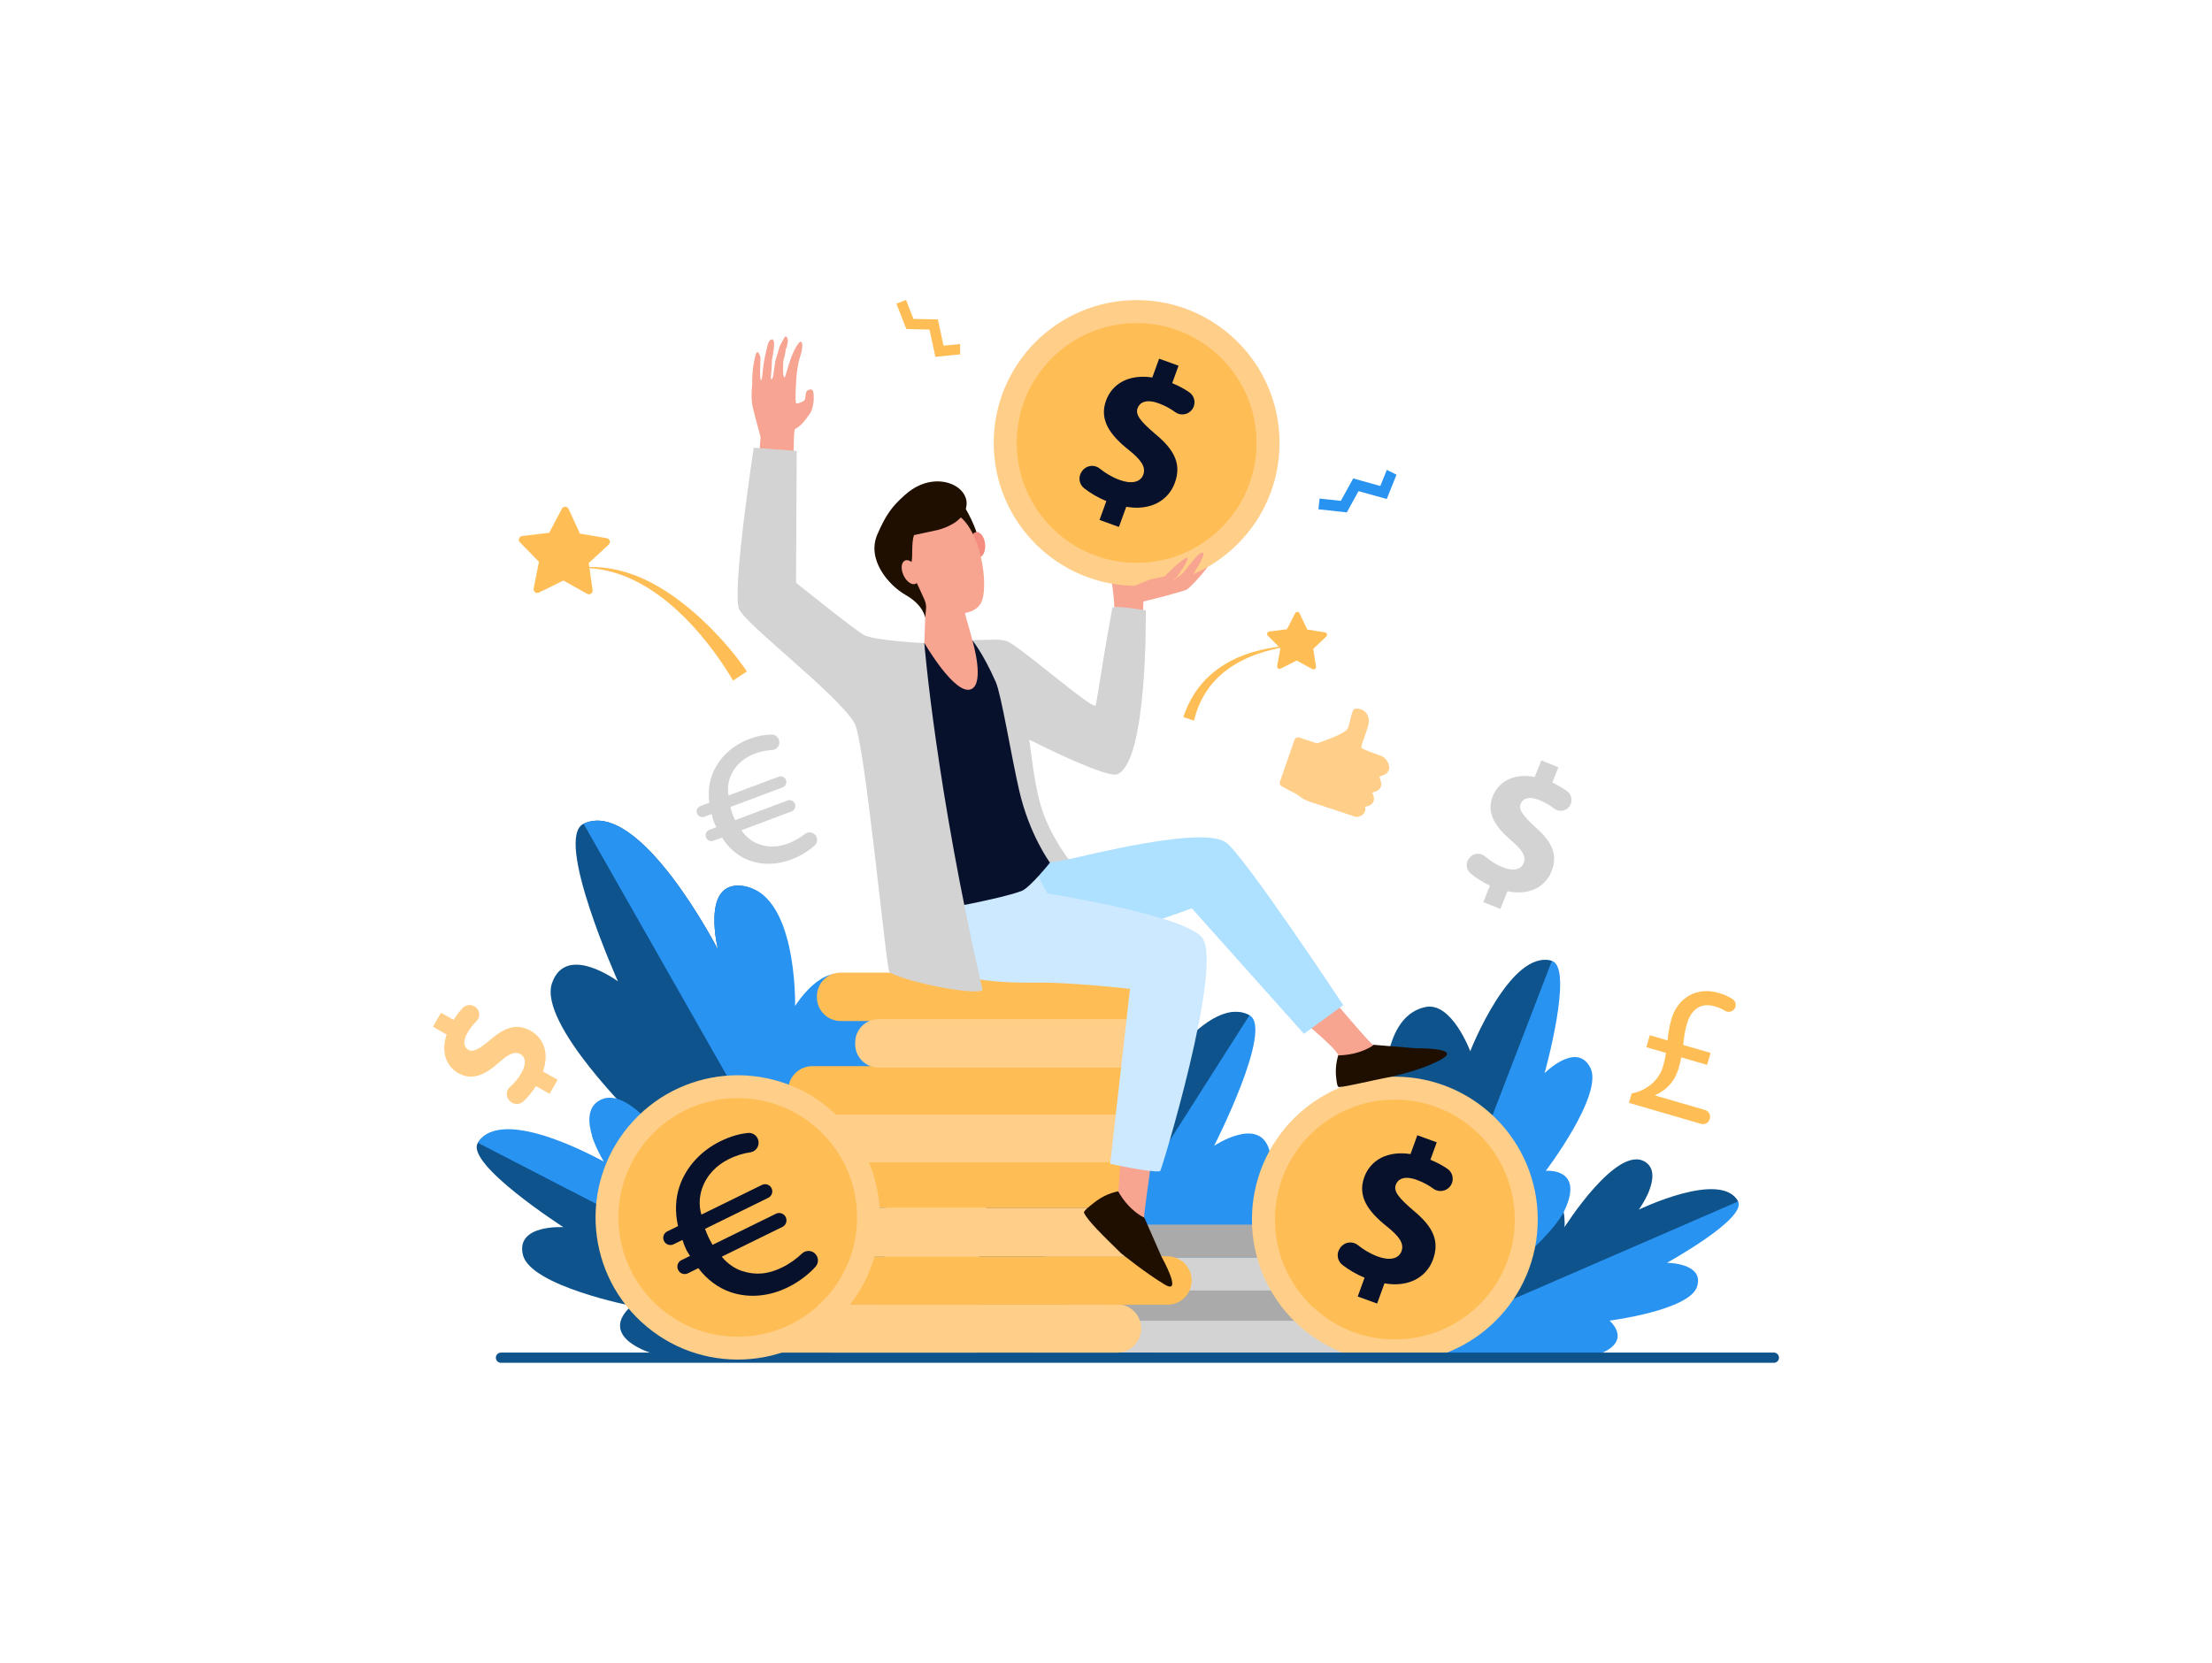 <svg xmlns="http://www.w3.org/2000/svg" xmlns:xlink="http://www.w3.org/1999/xlink" version="1.1" id="Layer_1" x="0px" y="0px" width="2660px" height="2000px" viewBox="0 0 2660 2000" enable-background="new 0 0 2660 2000" xml:space="preserve">
<path fill="#FFCE88" d="M660.92,1315.679l-16.381-9.289c-4.528,7.213-10.038,13.683-15.388,18.56  c-4.465,4.068-11.322,3.971-15.673-0.222l-0.524-0.506c-4.794-4.619-4.683-12.365,0.299-16.781  c5.075-4.501,10.001-10.129,13.828-16.876c5.572-9.828,5.593-18.705-1.304-22.614c-6.551-3.717-13.819-0.544-25.366,9.77  c-16.669,14.93-32.428,22.627-49.153,13.143c-15.173-8.604-21.009-26.041-14.167-46.543l-16.38-9.288l9.582-16.899l15.173,8.605  c3.836-6.111,7.598-10.787,11.192-14.446c4.392-4.47,11.581-4.528,16.093-0.179c4.665,4.497,4.687,11.972,0.026,16.475  c-3.493,3.375-7.286,7.844-10.737,13.93c-6.356,11.207-3.581,17.564,1.247,20.303c5.69,3.227,12.733-0.754,26.562-12.282  c18.877-16.411,33.054-19.31,48.571-10.51c15.347,8.702,22.291,26.996,14.494,48.78l17.588,9.974L660.92,1315.679z"/>
<path fill="#2993F2" d="M1448.827,1578.616c41.305-55.591,74.479-56.075,74.479-56.075s15.057-97.667,3.044-139.215  c-12.011-41.549-66.329-5.112-66.329-5.112s72.016-141.166,42.478-157.023c-55.019-29.536-141.685,120.201-141.685,120.201  s20.299-65.909-18.609-65.664c-58.676,0.368-63.751,151.486-63.751,151.486s-11.569-29.773-47.77-12.717  c-38.994,18.373-49.556,129.012-51.771,214.51h205.548C1413.867,1610.997,1437.889,1593.338,1448.827,1578.616"/>
<path fill="#0E538B" d="M1368.004,1329.354c0,0,2.415-75.104-36.493-74.859c-58.676,0.369-53.057,172.719-53.057,172.719  s-24.51-48.764-60.711-31.707c-39.732,18.721-44.45,141.007-42.894,233.5h68.281l259.368-407.816  C1447.479,1191.654,1368.004,1329.354,1368.004,1329.354"/>
<path fill="#2993F2" d="M1687.503,1624.125c0,0,187.312,21.567,232.684,5.675c45.372-15.892,15.326-41.302,15.326-41.302  s95.956-12.256,105.214-40.815c9.256-28.559-36.146-28.742-36.146-28.742s96.317-53.143,85.506-73.75  c-20.142-38.384-128.217,13.987-128.217,13.987s37.31-29.995,14.846-44.99c-33.877-22.614-95.582,62.291-95.582,62.291  s4.931-21.617-22.517-25.894C1809.37,1442.912,1687.503,1624.125,1687.503,1624.125"/>
<path fill="#0E538B" d="M1858.565,1434.632c27.447,4.277,22.568,41.848,22.568,41.848s63.817-101.272,97.694-78.659  c22.464,14.996-8.142,57.234-8.142,57.234s99.26-48.248,119.399-9.864l-384.649,166.927  C1719.56,1590.888,1812.565,1427.466,1858.565,1434.632"/>
<path fill="#2993F2" d="M1686.343,1626.852c0,0,170.446-118.594,194.968-170.73c24.521-52.138-22.438-47.793-22.438-47.793  s70.114-92.328,53.475-124.229c-16.641-31.901-54.931,6.761-54.931,6.761s35.465-126.979,8.766-135.043  c-49.731-15.021-98.382,145.777-98.382,145.777s-18.575-88.96-50.262-82.351c-47.786,9.969-0.105,141.49-0.105,141.49  s-14.098-42.842-40.807-22.969C1628.705,1373.423,1686.343,1626.852,1686.343,1626.852"/>
<path fill="#0E538B" d="M1630.001,1339.817c30.095-14.235,36.141-44.188,36.141-44.188s0.203-74.368,47.99-84.337  c31.687-6.61,53.87,53.137,53.87,53.137s48.449-123.632,98.181-108.612l-180.356,469.046  C1679.538,1594.958,1594.155,1356.775,1630.001,1339.817"/>
<path fill="#D3D3D3" d="M1633.789,1627.219H1290.08c-10.961,0-19.847-8.885-19.847-19.846s8.886-19.847,19.847-19.847h343.709  c10.961,0,19.847,8.886,19.847,19.847S1644.75,1627.219,1633.789,1627.219"/>
<path fill="#AAAAAA" d="M1693.905,1588.705h-343.71c-10.961,0-19.847-8.886-19.847-19.846s8.886-19.846,19.847-19.846h343.71  c10.96,0,19.846,8.886,19.846,19.846S1704.865,1588.705,1693.905,1588.705"/>
<path fill="#D3D3D3" d="M1645.813,1552.219h-343.709c-10.961,0-19.847-8.886-19.847-19.846s8.886-19.847,19.847-19.847h343.709  c10.96,0,19.847,8.887,19.847,19.847S1656.772,1552.219,1645.813,1552.219"/>
<path fill="#AAAAAA" d="M1605.735,1512.692h-343.709c-10.961,0-19.847-8.886-19.847-19.846c0-10.961,8.886-19.847,19.847-19.847  h343.709c10.961,0,19.847,8.886,19.847,19.847C1625.582,1503.807,1616.696,1512.692,1605.735,1512.692"/>
<path fill="#FFCE88" d="M1849.204,1466.911c0,94.91-76.939,171.85-171.851,171.85c-94.909,0-171.849-76.939-171.849-171.85  s76.939-171.85,171.849-171.85C1772.265,1295.062,1849.204,1372.001,1849.204,1466.911"/>
<path fill="#FFBE55" d="M1821.56,1466.911c0,79.643-64.563,144.205-144.205,144.205c-79.643,0-144.205-64.563-144.205-144.205  c0-79.642,64.563-144.205,144.205-144.205C1756.996,1322.706,1821.56,1387.27,1821.56,1466.911"/>
<path fill="#08112C" d="M1632.708,1559.503l8.207-22.633c-10.062-4.165-19.394-9.727-26.683-15.428  c-6.084-4.758-7.427-13.422-3.072-19.802l0.524-0.769c4.798-7.031,14.587-8.547,21.217-3.212  c6.758,5.436,14.905,10.441,24.228,13.821c13.579,4.924,24.772,3.051,28.227-6.478c3.282-9.053-2.269-17.535-17.739-29.884  c-22.381-17.817-35.453-36.035-27.074-59.145c7.602-20.964,28.332-32.047,55.636-27.808l8.206-22.632l23.347,8.465l-7.601,20.965  c8.522,3.528,15.221,7.27,20.601,11.017c6.574,4.581,8.185,13.631,3.666,20.247c-4.671,6.842-14.087,8.467-20.759,3.556  c-5.002-3.681-11.444-7.507-19.854-10.556c-15.485-5.614-22.905-0.758-25.323,5.912c-2.851,7.862,3.673,15.888,21.159,30.854  c24.722,20.285,31.406,37.534,23.632,58.975c-7.689,21.203-29.261,33.867-58.386,28.698l-8.811,24.301L1632.708,1559.503z"/>
<path fill="#0E538B" d="M1057.586,1620.237c0,0-267.05-131.674-312.976-200.35c-45.926-68.677,21.585-72.568,21.585-72.568  s-119.172-115.902-102.406-164.695c16.767-48.793,79.333-2.169,79.333-2.169s-77.46-172.451-41.329-189.599  c67.298-31.939,161.706,151.591,161.706,151.591s-20.289-79.728,26.054-77.138c69.887,3.907,67,184.26,67,184.26  s7.893-69.151,50.017-46.689C1082.148,1243.183,1057.586,1620.237,1057.586,1620.237"/>
<path fill="#2993F2" d="M1021.776,1174.984c-32.894-18.253-65.654,35.097-65.654,35.097s3.318-140.863-66.57-144.771  c-46.342-2.59-26.053,77.138-26.053,77.138s-94.409-183.53-161.706-151.591l356.1,626.45  C1060.409,1573.56,1086.938,1211.143,1021.776,1174.984"/>
<path fill="#0E538B" d="M1050.685,1621.869c0,0-218.411,27.126-274.963,2.952c-56.551-24.174-16.023-54.033-16.023-54.033  s-121.429-23.867-130.798-61.114c-9.368-37.247,48.601-33.589,48.601-33.589s-118.388-76.089-102.82-101.466  c28.998-47.268,162.46,28.845,162.46,28.845s-45.052-41.485-15.094-58.7c45.18-25.962,116.663,87.703,116.663,87.703  s-4.441-28.016,30.96-31.121C933.188,1395.772,1050.685,1621.869,1050.685,1621.869"/>
<path fill="#2993F2" d="M871.104,1380.988c-35.401,3.105-32.394,51.479-32.394,51.479s-72.776-134.735-117.956-108.774  c-29.958,17.215,5.487,73.753,5.487,73.753s-122.562-70.094-151.56-22.826l476.666,246.04  C1035.141,1592.35,930.435,1375.782,871.104,1380.988"/>
<path fill="#0E538B" d="M596.274,1633.089L596.274,1633.089c0,3.391,2.749,6.141,6.14,6.141H2133.15c3.391,0,6.14-2.75,6.14-6.141  s-2.749-6.14-6.14-6.14H602.415C599.023,1626.949,596.274,1629.698,596.274,1633.089"/>
<polygon fill="#2993F2" points="1667.673,565.156 1659.887,584.566 1627.272,575.487 1612.386,602.462 1586.868,599.658   1585.449,612.575 1619.579,616.326 1633.685,590.762 1667.613,600.207 1679.331,570.999 "/>
<path fill="#D3D3D3" d="M1783.671,1085.104l8.016-19.894c-8.825-4.024-16.96-9.27-23.271-14.573  c-5.268-4.428-6.191-12.184-2.114-17.728l0.491-0.668c4.492-6.108,13.254-7.151,18.991-2.193  c5.847,5.052,12.942,9.764,21.138,13.066c11.935,4.809,21.959,3.493,25.334-4.883c3.207-7.956-1.471-15.683-14.855-27.162  c-19.37-16.567-30.436-33.197-22.25-53.509c7.426-18.427,26.23-27.644,50.407-23.013l8.017-19.894l20.521,8.271l-7.426,18.427  c7.478,3.409,13.324,6.95,17.996,10.457c5.709,4.284,6.859,12.391,2.629,18.14c-4.373,5.945-12.81,7.097-18.595,2.515  c-4.338-3.436-9.953-7.044-17.345-10.022c-13.61-5.484-20.37-1.393-22.732,4.47c-2.785,6.91,2.771,14.26,17.871,28.134  c21.374,18.836,26.782,34.404,19.189,53.249c-7.51,18.638-27.116,29.236-52.883,23.72l-8.608,21.359L1783.671,1085.104z"/>
<path fill="#FFCE88" d="M1343.202,1626.991H939.488c-16.084,0-29.123-13.039-29.123-29.123s13.039-29.123,29.123-29.123h403.714  c16.084,0,29.123,13.039,29.123,29.123S1359.286,1626.991,1343.202,1626.991"/>
<path fill="#FFBE55" d="M1403.882,1569.339h-380.056c-16.084,0-29.122-13.039-29.122-29.123s13.038-29.122,29.122-29.122h380.056  c16.084,0,29.123,13.038,29.123,29.122S1419.966,1569.339,1403.882,1569.339"/>
<path fill="#FFCE88" d="M1349.739,1511.071H986.188c-15.718,0-28.46-12.741-28.46-28.459v-1.347c0-15.717,12.742-28.46,28.46-28.46  h363.552c15.719,0,28.46,12.743,28.46,28.46v1.347C1378.199,1498.33,1365.458,1511.071,1349.739,1511.071"/>
<path fill="#FFBE55" d="M1349.378,1452.966H984.125c-15.448,0-27.97-12.521-27.97-27.969v-2.307c0-15.447,12.522-27.97,27.97-27.97  h365.253c15.447,0,27.971,12.522,27.971,27.97v2.307C1377.349,1440.445,1364.825,1452.966,1349.378,1452.966"/>
<path fill="#FFCE88" d="M1361.408,1398.146H992.807c-16.085,0-29.123-13.039-29.123-29.123s13.038-29.123,29.123-29.123h368.601  c16.085,0,29.123,13.039,29.123,29.123S1377.493,1398.146,1361.408,1398.146"/>
<path fill="#FFBE55" d="M1345.5,1340.635H976.898c-16.084,0-29.123-13.039-29.123-29.123c0-16.085,13.039-29.122,29.123-29.122  H1345.5c16.084,0,29.123,13.037,29.123,29.122C1374.623,1327.596,1361.584,1340.635,1345.5,1340.635"/>
<path fill="#FFBE55" d="M1363.966,1228.113h-353.067c-15.766,0-28.548-12.781-28.548-28.548v-1.15  c0-15.766,12.782-28.547,28.548-28.547h353.067c15.768,0,28.549,12.781,28.549,28.547v1.15  C1392.515,1215.332,1379.733,1228.113,1363.966,1228.113"/>
<path fill="#FFCE88" d="M1395.601,1284.116H1056.41c-15.477,0-28.024-12.548-28.024-28.024v-2.198  c0-15.477,12.547-28.023,28.024-28.023h339.191c15.477,0,28.022,12.547,28.022,28.023v2.198  C1423.623,1271.568,1411.077,1284.116,1395.601,1284.116"/>
<path fill="#FFCE88" d="M1003.101,1338.656c69.422,64.025,73.797,172.206,9.771,241.629  c-64.025,69.423-172.207,73.797-241.628,9.771c-69.422-64.025-73.797-172.206-9.772-241.628  C825.498,1279.005,933.679,1274.63,1003.101,1338.656"/>
<path fill="#FFBE55" d="M984.452,1358.877c58.254,53.727,61.925,144.505,8.199,202.759c-53.726,58.255-144.504,61.927-202.759,8.199  c-58.254-53.726-61.925-144.504-8.199-202.759C835.419,1308.821,926.197,1305.151,984.452,1358.877"/>
<path fill="#08112C" d="M981.278,1509.169c3.3,4.334,3.07,10.396-0.551,14.467c-7.105,7.982-18.72,17.638-33.313,24.803  c-21.345,10.479-45.864,13.684-69.011,5.781c-14.464-4.939-28.249-15.031-38.624-28.802l-12.612,6.192  c-4.287,2.104-9.469,0.336-11.573-3.951l-0.16-0.326c-2.104-4.287-0.335-9.468,3.951-11.572l10.351-5.081  c-2.072-3.399-3.506-5.503-4.459-7.444c-1.587-3.234-3.17-7.273-4.587-11.798l-10.673,5.239c-4.287,2.105-9.468,0.336-11.572-3.951  c-2.105-4.286-0.336-9.467,3.951-11.572l12.938-6.352c-3.747-16.624-3.14-33.378,1.797-47.846  c8.398-24.592,26.903-43.311,49.22-54.267c13.01-6.388,23.97-8.97,32.947-9.942c6.241-0.677,11.898,3.705,12.801,9.918l0.028,0.195  c0.936,6.44-3.586,12.352-10.033,13.241c-7.331,1.013-15.883,3.329-25.586,8.093c-14.231,6.986-26.239,18.501-32.159,35.055  c-3.295,9.646-4.183,20.92-0.877,31.739l72.775-35.728c4.286-2.105,9.468-0.336,11.572,3.951c2.105,4.286,0.335,9.468-3.951,11.572  l-76.008,37.315c1.421,3.718,2.845,7.435,3.958,9.699c1.428,2.911,2.857,5.82,5.086,9.544l76.169-37.396  c4.377-2.148,9.667-0.343,11.816,4.033c2.149,4.378,0.343,9.668-4.034,11.816l-72.935,35.807  c6.869,8.268,15.365,14.13,24.047,17.095c17.2,5.602,32.361,3.779,48.532-4.159c9.859-4.84,17.856-10.94,23.824-16.675  C969.234,1503.146,977.153,1503.75,981.278,1509.169"/>
<path fill="#D3D3D3" d="M981.26,1005.483c2.271,3.676,1.622,8.445-1.551,11.379c-6.224,5.755-16.137,12.482-28.21,17.014  c-17.66,6.629-37.263,7.269-54.928-0.755c-11.04-5.014-21.144-14.044-28.273-25.715l-10.434,3.917  c-3.547,1.33-7.501-0.465-8.832-4.012l-0.101-0.27c-1.331-3.547,0.465-7.5,4.011-8.832l8.563-3.214  c-1.374-2.843-2.344-4.615-2.946-6.221c-1.004-2.675-1.943-5.986-2.712-9.667l-8.83,3.314c-3.547,1.332-7.501-0.465-8.832-4.011  c-1.331-3.547,0.465-7.501,4.012-8.832l10.703-4.017c-1.678-13.413,0.092-26.594,5.106-37.634  c8.525-18.769,24.577-32.12,43.04-39.049c10.763-4.04,19.615-5.234,26.777-5.31c4.979-0.053,9.108,3.842,9.341,8.816l0.008,0.157  c0.242,5.156-3.784,9.475-8.942,9.68c-5.866,0.234-12.795,1.405-20.823,4.417c-11.773,4.419-22.141,12.584-28.09,25.197  c-3.345,7.36-4.914,16.192-3.139,24.989l60.207-22.597c3.547-1.331,7.501,0.464,8.832,4.011c1.331,3.546-0.465,7.501-4.011,8.832  l-62.883,23.601c0.836,3.044,1.674,6.088,2.377,7.962c0.904,2.408,1.808,4.816,3.28,7.927l63.016-23.652  c3.621-1.359,7.659,0.474,9.018,4.095c1.358,3.622-0.475,7.659-4.096,9.018l-60.34,22.647c4.786,7.056,11.042,12.339,17.667,15.348  c13.148,5.749,25.257,5.479,38.636,0.457c8.155-3.061,14.94-7.261,20.093-11.327C972.216,999.8,978.42,1000.888,981.26,1005.483"/>
<path fill="#FFBE55" d="M1540.052,804.254l19.211-9.725l18.902,10.313c2.153,1.174,4.719-0.63,4.341-3.053l-3.313-21.276  l15.649-14.79c1.782-1.685,0.858-4.682-1.563-5.072l-21.258-3.424l-9.23-19.454c-1.052-2.216-4.188-2.264-5.307-0.082l-9.827,19.16  l-21.353,2.767c-2.432,0.315-3.447,3.283-1.718,5.022l15.186,15.265l-3.967,21.164  C1535.354,803.48,1537.863,805.361,1540.052,804.254"/>
<polygon fill="#FFBE55" points="1154.477,413.787 1134.623,415.802 1127.852,384.215 1098.458,383.581 1089.526,360.771   1077.979,365.292 1089.926,395.8 1117.78,396.401 1124.824,429.261 1154.701,426.228 "/>
<path fill="#FFCE88" d="M1562.433,887.128l21.242,7.006c0,0,33.678-10.913,36.994-17.777c3.317-6.863,4.254-23.519,9.045-23.973  s14.053,1.104,16.258,12.503c1.602,8.274-10.517,32.188-8.623,34.733c1.185,1.593,13.277,5.969,22.164,9.023  c5.844,2.007,10.061,7.15,10.957,13.354l0.003,0.018c0.605,4.193-1.77,8.278-5.694,9.794l-6.11,2.36l1.95,6.31  c1.45,4.697-1.122,9.746-5.762,11.301l-4.727,1.585l1.511,3.844c1.946,4.949-0.796,10.565-5.88,12.044l-4.131,1.2l0.17,1.104  c0.709,4.593-2.168,9.013-6.625,10.181l-4.104,1.076l-56.569-18.67c-5.3-1.749-10.179-4.582-14.34-8.327l-18.789-9.915  c-2.018-1.065-2.947-3.478-2.185-5.673l17.417-50.156C1557.446,887.651,1560.041,886.339,1562.433,887.128"/>
<path fill="#FFBE55" d="M881.409,818.674c-0.274-0.782-6.927-12.159-15.516-24.515c-39.946-57.55-99.18-113.018-168.645-110.935  l-0.049-0.423c31.406-3.445,62.178,4.919,89.192,19.826c44.564,24.024,87.986,69.803,111.742,104.993L881.409,818.674z"/>
<path fill="#F7A491" d="M1338.231,746.866c0,0,2.04-4.118,1.916-13.63c-0.152-11.764-2.51-29.525-2.98-31.095  c-0.852-2.839,37.199-14.766,37.199-14.766s61.054-3.124,70.14-9.939c9.087-6.815,16.733-9.621,12.495-2.555  c-7.668,12.778-25.558,31.52-29.533,34.076c-3.976,2.555-51.398,14.482-52.25,14.482s-0.568,29.816-0.568,29.816L1338.231,746.866z"/>
<path fill="#D3D3D3" d="M1377.845,734.158c0,0-39.531-6.719-40.252-2.769c-15.974,87.462-18.681,116.371-20.446,117.278  c-6.017,3.094-92.058-72.417-106.276-77.359c-6.801-2.364-14.202-1.97-21.296-1.761c-16.913,0.499-11.209,0.094-20.126,0.533  l0.011,0.019c-0.484,0.032-0.756,0.052-0.756,0.052l0.091,15.908c19.057,17.146,62.682,276.846,66.355,276.674  c4.105-0.192,90.332,21.508,88.812,14.243c-0.247-1.181-58.458-48.815-74.967-117.563c-5.542-23.078-8.278-47.929-11.282-69.678  c19.157,9.607,93.984,46.431,105.843,41.566C1380.446,916.166,1377.845,734.158,1377.845,734.158"/>
<path fill="#F7A491" d="M1526.337,1195.27c0,0,80.225,62.841,82.899,73.98c3.856,16.049,77.318-5.048,59.603-8.313  c-4.076-0.751-17.119-4.062-18.192-4.633c-5.735-3.066-77.119-89.087-77.119-89.087L1526.337,1195.27z"/>
<path fill="#1E0F00" d="M1703.287,1260.937l-51.22-4.172c0,0-14.641,12.119-42.779,12.686c0,0-4.498,12.852-2.359,27.877  c0.369,2.594,0.803,10.426,3.416,10.248c9.464-0.643,34.677-6.916,63.404-12.661c0,0,38.609-8.177,60.908-21.518  C1756.955,1260.057,1703.287,1260.937,1703.287,1260.937"/>
<path fill="#AEE0FF" d="M1166.879,1037.636c0,0,58.747,9.873,123.721-5.327c75.182-17.589,158.314-33.85,182.672-19.688  c19.605,11.398,142.039,196.4,142.039,196.4l-47.28,34.502l-134.809-150.955c0,0-171.993,63.459-210.621,56.427  C1134.625,1132.978,1133.375,1062.718,1166.879,1037.636"/>
<polygon fill="#AEE0FF" points="1231.105,1000.306 1289.886,1070.161 1180.843,1103.385 1166.879,1037.636 "/>
<path fill="#F7A491" d="M1350.563,1319.388c0,0-3.574,97.028-5.789,113.461c-2.205,16.355,41.176,65.635,35.633,48.494  c-1.275-3.943-4.562-16.993-4.566-18.209c-0.027-6.504,16.088-117.191,16.088-117.191L1350.563,1319.388z"/>
<path fill="#1E0F00" d="M1396.774,1511.654l-20.665-47.052c0,0-17.618-7.125-31.487-31.614c0,0-13.445,2.148-25.651,11.169  c-2.106,1.556-16.455,12.049-15.455,14.469c3.68,8.91,23.218,27.997,44.582,48.843c0,0,30.282,24.426,52.616,37.709  C1423.047,1558.46,1396.774,1511.654,1396.774,1511.654"/>
<path fill="#CCE9FF" d="M1445.784,1128.09c-20.546-27.395-186.34-53.411-186.34-53.411l-46.229-88.856l-102.227,63.042  c0,0,10.218,81.345,17.889,103.079c10.223,28.964,78.924,30.44,120.885,30.009c38.607-0.396,109.126,7.475,109.126,7.475  l-23.852,210.419c0,0,46.884,10.67,60.059,8.945C1396.585,1408.596,1471.341,1162.166,1445.784,1128.09"/>
<path fill="#08112C" d="M1169.271,770.293l-57.678,3.161c0,0-1.319,0.465-1.721,0.539c-4.699,0.87-0.431,168.948,3.76,231.725  c4.192,62.776,12.689,89.148,12.689,89.148s78.224-13.889,102.228-23.207c9.963-3.866,34.076-34.013,34.076-34.013  s-24.634-33.118-37.042-86.914c-9.571-41.49-21.374-115.039-28.128-130.391C1181.942,785.084,1169.271,770.293,1169.271,770.293"/>
<path fill="#F7A491" d="M1113.238,722.59l-1.638,50.924c0,0,37.335,64.331,56.504,55.367c16.085-7.523,1.807-56.458,1.807-56.458  s-2.785-11.221-6.648-24.111c-2.699-9.007-4.943-18.764-4.777-25.924C1158.889,704.985,1113.238,722.59,1113.238,722.59"/>
<path fill="#1E0F00" d="M1157.842,606.444c0,0,19.026,28.681,20.446,52.818c1.42,24.137-3.692,40.606-3.692,40.606l-61.052-72.979  L1157.842,606.444z"/>
<path fill="#F48C7F" d="M1184.609,654.323c0.86,8.452-2.424,15.709-7.337,16.21c-4.913,0.501-9.592-5.943-10.452-14.395  s2.424-15.709,7.336-16.211C1179.069,639.426,1183.749,645.871,1184.609,654.323"/>
<path fill="#F7A491" d="M1093.789,638.582c-1.398-0.298-1.263,69.96,19.101,86.494c20.365,16.534,55.809,17.985,66.159,1.331  c11.448-18.42,0.558-92.452-29.73-108.176C1119.031,602.508,1093.789,638.582,1093.789,638.582"/>
<path fill="#1E0F00" d="M1088.625,595.015c-15.547,13.631-23.073,23.588-33.592,47.821c-12.934,29.798,12.727,60.67,34.244,72.938  c21.518,12.269,23.343,27.329,23.343,27.329l0.853-9.371c0.922-7.277-1.279-11.43-3.337-15.831  c-1.832-3.915-7.715-17.331-10.01-20.872c-6.054-9.338-7.248-11.36-4.26-20.233c2.301-6.832-0.363-21.892,3.195-33.153l28.964-6.247  c0,0,18.125-4.357,27.278-14.916C1181.584,592.161,1129.625,558.353,1088.625,595.015"/>
<path fill="#F7A491" d="M1102.756,684.485c3.567,7.71,2.826,15.642-1.655,17.717c-4.481,2.074-11.005-2.494-14.573-10.204  c-3.567-7.71-2.826-15.642,1.655-17.717C1092.664,672.207,1099.189,676.776,1102.756,684.485"/>
<path fill="#FFBE55" d="M712.66,709.661l-4.699-32.366l23.999-22.22c2.733-2.531,1.378-7.097-2.293-7.727l-32.235-5.533  l-13.715-29.69c-1.563-3.382-6.325-3.504-8.058-0.207l-15.223,28.947l-32.476,3.87c-3.698,0.441-5.286,4.931-2.687,7.599  l22.826,23.423l-6.355,32.082c-0.724,3.654,3.057,6.552,6.398,4.904l29.33-14.471l28.547,15.958  C709.271,716.048,713.195,713.348,712.66,709.661"/>
<path fill="#F8A492" d="M905.392,490.673c3.292,13.524,9.228,34.899,9.228,34.899c-0.47,5.875-2.206,30.33-4.27,60.302  l44.054-17.631c0,0-0.528-48.837,1.438-51.825c1.662-2.528,4.455,0.627,17.958-18.697c3.898-5.578,4.628-15.544,4.628-15.544  s0.803-12.266-1.952-13.407c-2.754-1.144-5.914,0.689-6.911,2.808c-0.998,2.12-0.74,7.056-1.738,9.176  c-0.997,2.12-7.37,4.674-10.053,4.541c-2.683-0.131,0.335-36.284,0.335-36.284s1.498-10.251,2.258-13.606  c0.648-2.86,3.251-11.246,3.251-11.246s3.057-12.167-0.722-13.096c-2.227-0.548-7.902,9.338-11.792,19.828  c-4.189,11.299-6.564,23.281-7.762,23.119c-2.813-0.378-1.323-20.199-1.323-20.199s2.804-9.08,2.733-13.365  c2.647-5.249,4.403-14.989-0.257-15.795c-0.86-0.148-7.003,12.224-7.003,12.224s-2.414,8.711-3.822,12.781  c-2.482,7.181-2.857,18.52-4.152,23.52c-1.078,4.159-2.051,2.45-2.495,2.624c-0.343,0.135,0.258-5.602,0.945-13.488  c0.346-3.972-0.111-8.553,1.001-13.077c1.028-4.188,1.618-10.184,1.885-13.805c0.755-10.253-5.7-9.203-7.931,0.17  c-0.851,3.572-1.745,7.468-2.636,11.419c-3.467,15.369-3.369,30.175-5.026,30.299c-2.151,0.16-0.735-26.799-0.735-26.799  s-3.302-14.922-6.581-1.073c-3.804,16.07-3.407,29.173-3.356,29.751C904.936,463.121,902.1,477.149,905.392,490.673"/>
<path fill="#D3D3D3" d="M1111.52,773.541c0,0-57.102-2.69-71.855-9.364c-8.944-4.047-82.418-63.251-82.418-63.251l0.824-158.516  l-51.673-3.93c0,0-26.793,175.211-17.513,194.391c9.584,19.806,117.133,101.342,138.641,136.723  c12.392,20.384,38.233,297.6,42.144,300.097c27.829,14.482,113.765,28.946,111.74,20.162  C1125.469,947.062,1111.52,773.541,1111.52,773.541"/>
<path fill="#FFCE88" d="M1538.693,532.806c0,94.91-76.939,171.85-171.849,171.85c-94.91,0-171.851-76.94-171.851-171.85  s76.94-171.85,171.851-171.85C1461.754,360.956,1538.693,437.896,1538.693,532.806"/>
<path fill="#FFBE55" d="M1511.049,532.806c0,79.642-64.563,144.205-144.204,144.205c-79.643,0-144.206-64.563-144.206-144.205  s64.563-144.205,144.206-144.205C1446.485,388.601,1511.049,453.164,1511.049,532.806"/>
<path fill="#08112C" d="M1322.198,625.397l8.206-22.633c-10.059-4.165-19.392-9.727-26.682-15.428  c-6.084-4.757-7.426-13.421-3.073-19.802l0.526-0.769c4.797-7.03,14.585-8.546,21.216-3.211  c6.758,5.436,14.905,10.441,24.227,13.822c13.58,4.923,24.772,3.05,28.226-6.479c3.284-9.052-2.268-17.534-17.737-29.883  c-22.381-17.818-35.453-36.035-27.075-59.144c7.602-20.965,28.332-32.048,55.636-27.808l8.206-22.632l23.348,8.465l-7.601,20.964  c8.521,3.529,15.221,7.27,20.601,11.018c6.573,4.581,8.185,13.629,3.666,20.247c-4.671,6.841-14.088,8.466-20.76,3.555  c-5.001-3.681-11.445-7.507-19.853-10.556c-15.485-5.614-22.905-0.757-25.324,5.913c-2.85,7.862,3.674,15.887,21.16,30.853  c24.721,20.285,31.405,37.534,23.632,58.975c-7.689,21.203-29.262,33.867-58.386,28.698l-8.811,24.301L1322.198,625.397z"/>
<path fill="#F7A491" d="M1362.44,705.549c0,0,15.901-6.815,20.16-8.235c4.26-1.42,17.891-3.976,17.891-3.976  s21.155-21.723,26.551-22.291c5.395-0.568-12.353,23.711-12.353,23.711l-7.384,7.1c0,0,11.927-10.224,14.198-11.643  c2.272-1.42,20.162-27.261,24.706-25.557c4.544,1.703-7.668,19.877-13.631,29.533c-5.963,9.654-33.225,15.617-33.225,15.617  L1362.44,705.549z"/>
<path fill="#FFBE55" d="M1552.489,775.703c-0.032,4.259-96.601,5.433-116.617,91.066l-12.874-4.23  c28.682-87.05,124.298-83.544,128.979-86.747c0.062-0.047,0.091-0.096,0.086-0.089H1552.489z"/>
<path fill="#FFBE55" d="M1958.843,1326.599l3.318-11.419c17.558-3.317,32.673-15.27,37.651-32.397  c1.594-5.481,2.692-10.115,3.505-16.318l-23.523-6.837l4.183-14.388l21.239,6.173c0.85-7.183,2.067-16.487,4.656-25.394  c7.834-26.949,31.442-39.156,56.792-31.788c7.233,2.103,12.815,4.827,16.964,7.622c3.765,2.538,4.75,7.657,2.273,11.462  c-2.491,3.824-7.564,4.917-11.452,2.526c-3.23-1.986-7.339-3.896-12.498-5.396c-17.813-5.178-28.705,5.031-33.418,21.245  c-2.854,9.82-3.608,17.526-4.363,25.233l32.887,9.559l-4.184,14.387l-31.058-9.027c-1.838,8.877-3.903,17.688-8.348,25.313  c-5.367,9.09-13.237,15.718-22.928,20.084l-0.134,0.457l60.022,17.445c4.437,1.29,6.988,5.934,5.699,10.37l-0.177,0.603  c-1.289,4.438-5.932,6.989-10.369,5.699L1958.843,1326.599z"/>
</svg>